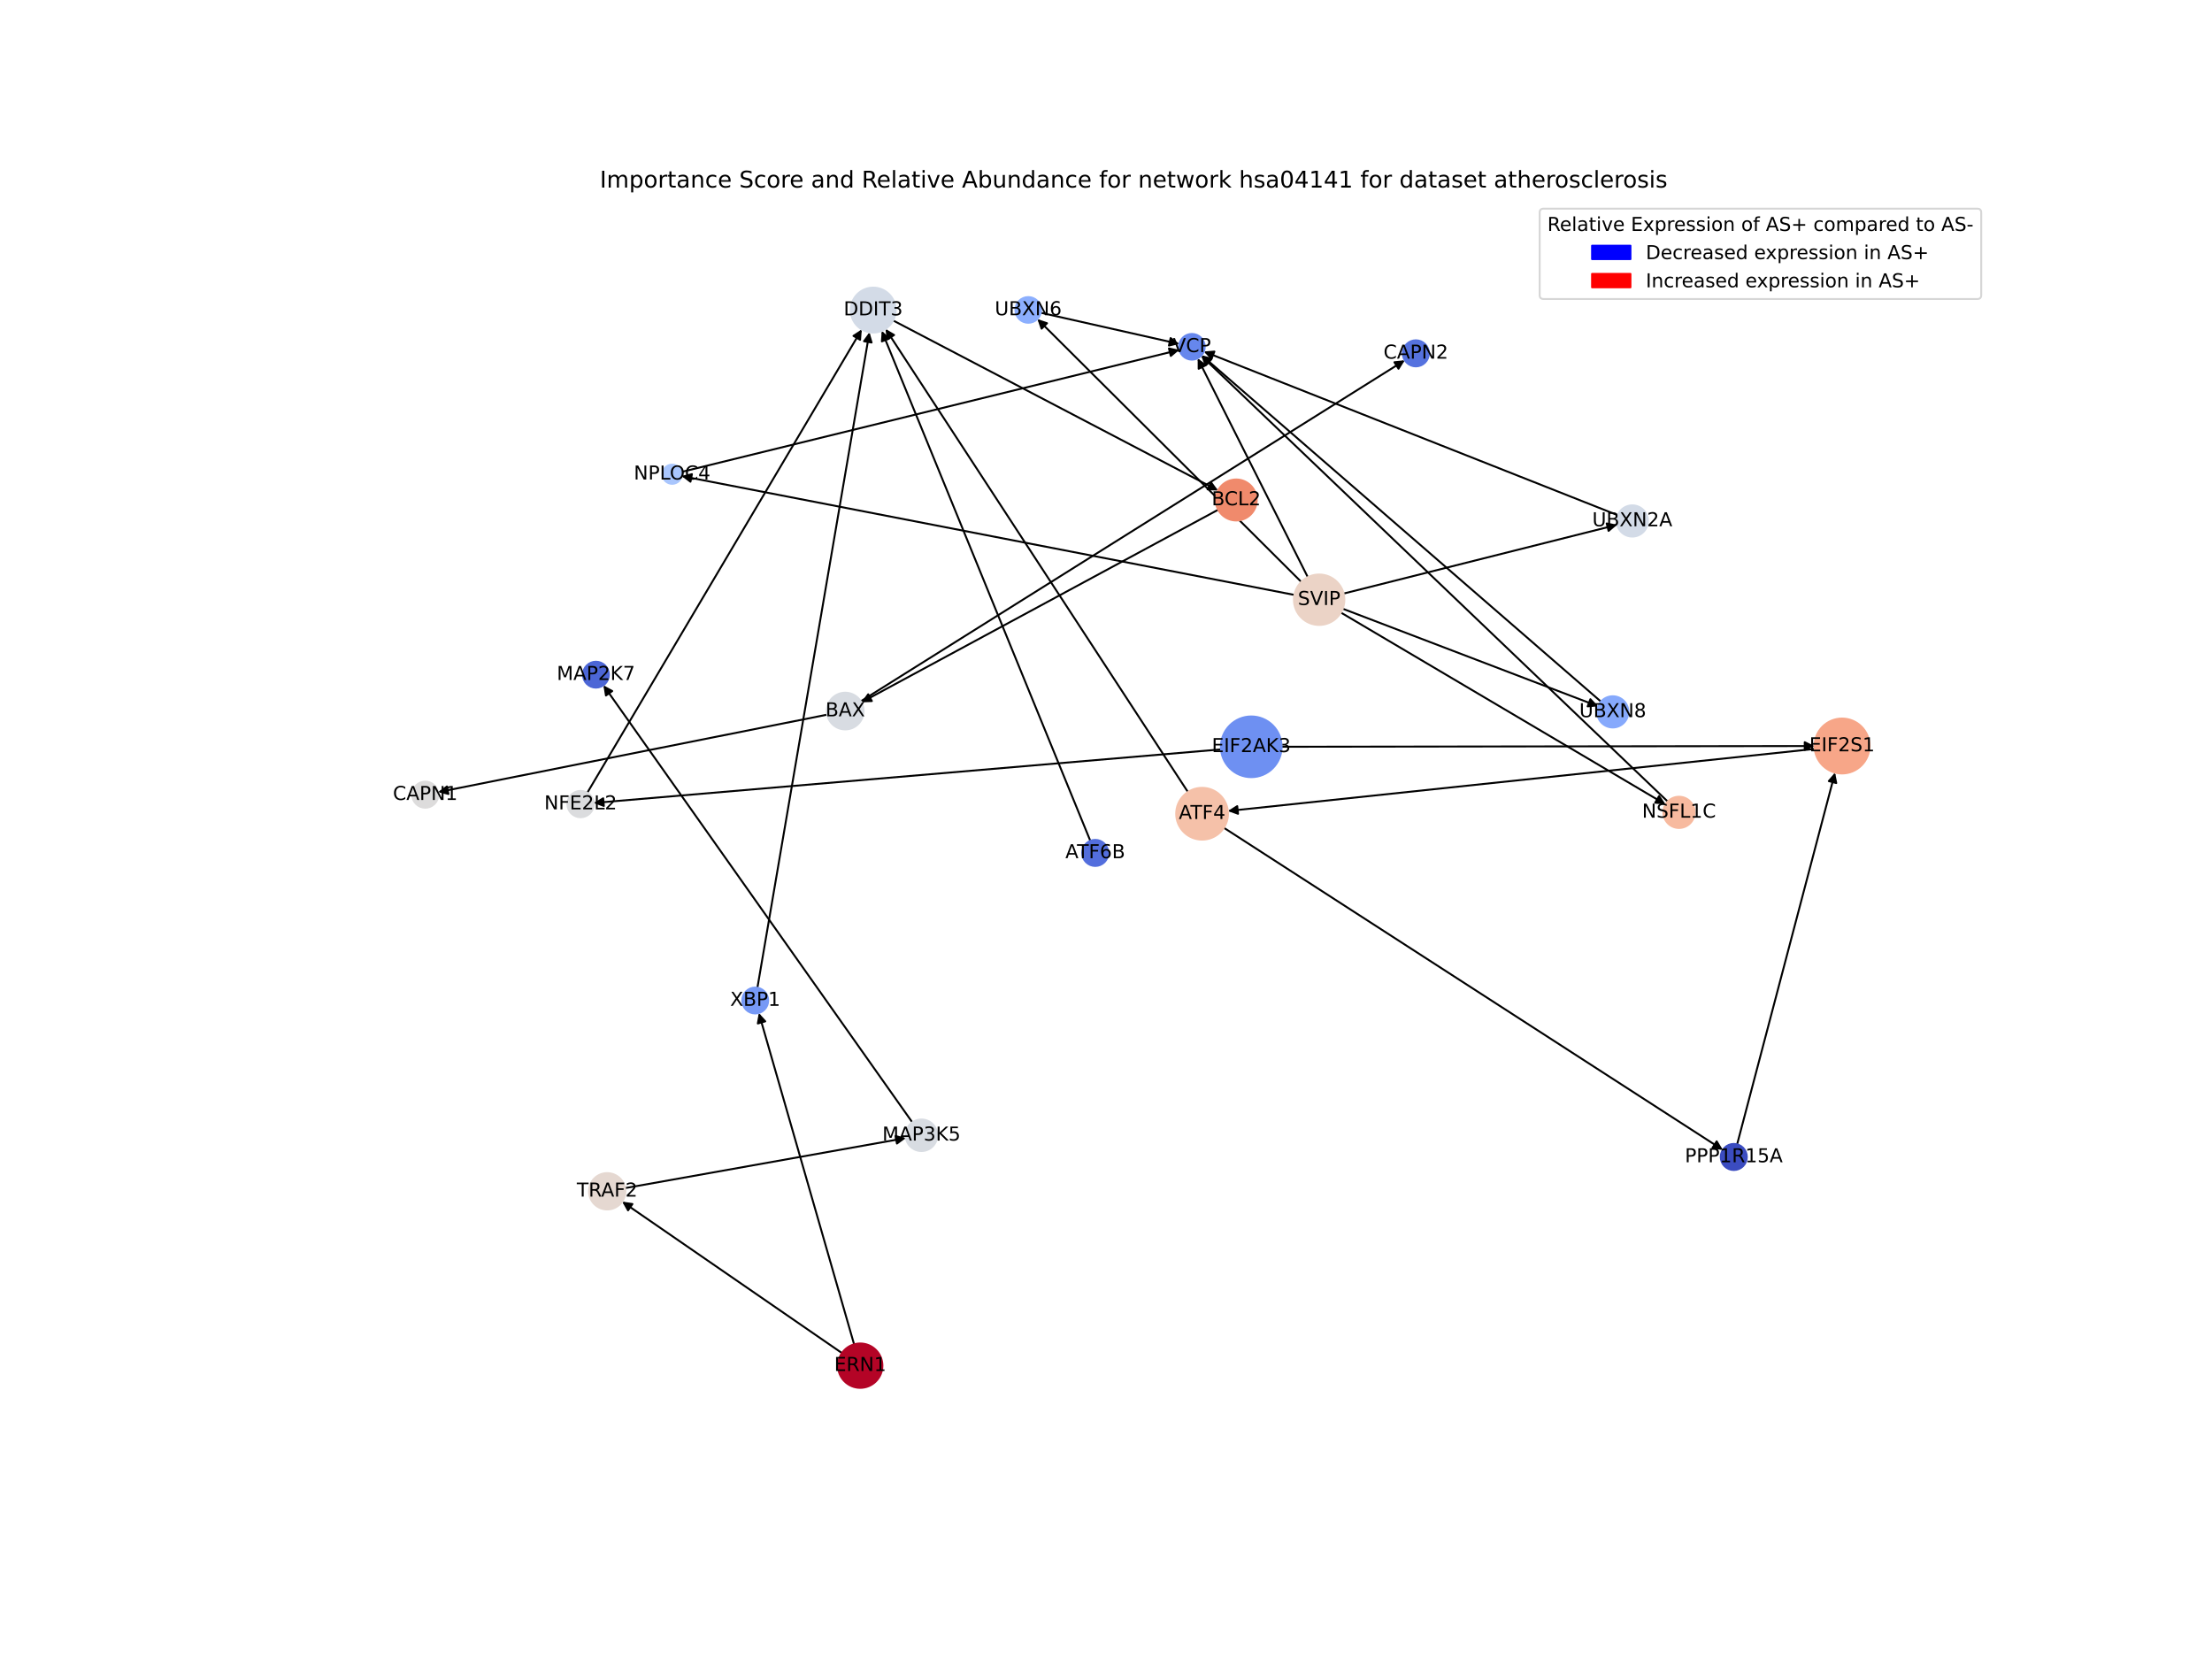 <?xml version="1.0" encoding="utf-8" standalone="no"?>
<!DOCTYPE svg PUBLIC "-//W3C//DTD SVG 1.1//EN"
  "http://www.w3.org/Graphics/SVG/1.1/DTD/svg11.dtd">
<!-- Created with matplotlib (https://matplotlib.org/) -->
<svg height="864pt" version="1.1" viewBox="0 0 1152 864" width="1152pt" xmlns="http://www.w3.org/2000/svg" xmlns:xlink="http://www.w3.org/1999/xlink">
 <defs>
  <style type="text/css">*{stroke-linecap:butt;stroke-linejoin:round;}</style>
 </defs>
 <g id="figure_1">
  <g id="patch_1">
   <path d="M 0 864 
L 1152 864 
L 1152 0 
L 0 0 
z
" style="fill:#ffffff;"/>
  </g>
  <g id="axes_1">
   <g id="patch_2">
    <path clip-path="url(#p0883cba61e)" d="M 618.668 412.488 
Q 539.918 291.882 461.779 172.211 
" style="fill:none;stroke:#000000;stroke-linecap:round;"/>
    <path clip-path="url(#p0883cba61e)" d="M 462.291 176.654 
L 461.779 172.211 
L 465.641 174.467 
L 462.291 176.654 
z
" style="stroke:#000000;stroke-linecap:round;"/>
   </g>
   <g id="patch_3">
    <path clip-path="url(#p0883cba61e)" d="M 637.381 431.104 
Q 767.315 514.981 896.311 598.253 
" style="fill:none;stroke:#000000;stroke-linecap:round;"/>
    <path clip-path="url(#p0883cba61e)" d="M 894.035 594.403 
L 896.311 598.253 
L 891.865 597.763 
L 894.035 594.403 
z
" style="stroke:#000000;stroke-linecap:round;"/>
   </g>
   <g id="patch_4">
    <path clip-path="url(#p0883cba61e)" d="M 465.138 166.904 
Q 549.746 211.17 633.364 254.917 
" style="fill:none;stroke:#000000;stroke-linecap:round;"/>
    <path clip-path="url(#p0883cba61e)" d="M 630.747 251.29 
L 633.364 254.917 
L 628.893 254.835 
L 630.747 251.29 
z
" style="stroke:#000000;stroke-linecap:round;"/>
   </g>
   <g id="patch_5">
    <path clip-path="url(#p0883cba61e)" d="M 325.537 618.76 
Q 398.668 605.723 470.698 592.882 
" style="fill:none;stroke:#000000;stroke-linecap:round;"/>
    <path clip-path="url(#p0883cba61e)" d="M 466.41 591.615 
L 470.698 592.882 
L 467.112 595.553 
L 466.41 591.615 
z
" style="stroke:#000000;stroke-linecap:round;"/>
   </g>
   <g id="patch_6">
    <path clip-path="url(#p0883cba61e)" d="M 475.145 584.535 
Q 394.7 470.706 314.899 357.79 
" style="fill:none;stroke:#000000;stroke-linecap:round;"/>
    <path clip-path="url(#p0883cba61e)" d="M 315.574 362.211 
L 314.899 357.79 
L 318.841 359.902 
L 315.574 362.211 
z
" style="stroke:#000000;stroke-linecap:round;"/>
   </g>
   <g id="patch_7">
    <path clip-path="url(#p0883cba61e)" d="M 945.099 390.021 
Q 792.284 406.194 640.58 422.249 
" style="fill:none;stroke:#000000;stroke-linecap:round;"/>
    <path clip-path="url(#p0883cba61e)" d="M 644.768 423.817 
L 640.58 422.249 
L 644.347 419.839 
L 644.768 423.817 
z
" style="stroke:#000000;stroke-linecap:round;"/>
   </g>
   <g id="patch_8">
    <path clip-path="url(#p0883cba61e)" d="M 904.691 595.971 
Q 930.186 499.161 955.397 403.433 
" style="fill:none;stroke:#000000;stroke-linecap:round;"/>
    <path clip-path="url(#p0883cba61e)" d="M 952.444 406.792 
L 955.397 403.433 
L 956.312 407.81 
L 952.444 406.792 
z
" style="stroke:#000000;stroke-linecap:round;"/>
   </g>
   <g id="patch_9">
    <path clip-path="url(#p0883cba61e)" d="M 354.897 245.789 
Q 484.565 213.996 613.148 182.469 
" style="fill:none;stroke:#000000;stroke-linecap:round;"/>
    <path clip-path="url(#p0883cba61e)" d="M 608.787 181.479 
L 613.148 182.469 
L 609.74 185.364 
L 608.787 181.479 
z
" style="stroke:#000000;stroke-linecap:round;"/>
   </g>
   <g id="patch_10">
    <path clip-path="url(#p0883cba61e)" d="M 438.48 704.67 
Q 381.247 665.231 324.934 626.426 
" style="fill:none;stroke:#000000;stroke-linecap:round;"/>
    <path clip-path="url(#p0883cba61e)" d="M 327.093 630.343 
L 324.934 626.426 
L 329.362 627.049 
L 327.093 630.343 
z
" style="stroke:#000000;stroke-linecap:round;"/>
   </g>
   <g id="patch_11">
    <path clip-path="url(#p0883cba61e)" d="M 444.805 700.119 
Q 419.996 613.837 395.496 528.63 
" style="fill:none;stroke:#000000;stroke-linecap:round;"/>
    <path clip-path="url(#p0883cba61e)" d="M 394.679 533.027 
L 395.496 528.63 
L 398.523 531.922 
L 394.679 533.027 
z
" style="stroke:#000000;stroke-linecap:round;"/>
   </g>
   <g id="patch_12">
    <path clip-path="url(#p0883cba61e)" d="M 667.463 388.91 
Q 806.24 388.722 943.899 388.536 
" style="fill:none;stroke:#000000;stroke-linecap:round;"/>
    <path clip-path="url(#p0883cba61e)" d="M 939.896 386.541 
L 943.899 388.536 
L 939.901 390.541 
L 939.896 386.541 
z
" style="stroke:#000000;stroke-linecap:round;"/>
   </g>
   <g id="patch_13">
    <path clip-path="url(#p0883cba61e)" d="M 635.905 390.277 
Q 472.556 404.227 310.321 418.082 
" style="fill:none;stroke:#000000;stroke-linecap:round;"/>
    <path clip-path="url(#p0883cba61e)" d="M 314.477 419.734 
L 310.321 418.082 
L 314.137 415.749 
L 314.477 419.734 
z
" style="stroke:#000000;stroke-linecap:round;"/>
   </g>
   <g id="patch_14">
    <path clip-path="url(#p0883cba61e)" d="M 394.458 514.414 
Q 423.631 343.711 452.615 174.111 
" style="fill:none;stroke:#000000;stroke-linecap:round;"/>
    <path clip-path="url(#p0883cba61e)" d="M 449.97 177.717 
L 452.615 174.111 
L 453.912 178.391 
L 449.97 177.717 
z
" style="stroke:#000000;stroke-linecap:round;"/>
   </g>
   <g id="patch_15">
    <path clip-path="url(#p0883cba61e)" d="M 681.102 300.596 
Q 652.423 243.592 624.247 187.587 
" style="fill:none;stroke:#000000;stroke-linecap:round;"/>
    <path clip-path="url(#p0883cba61e)" d="M 624.258 192.059 
L 624.247 187.587 
L 627.832 190.261 
L 624.258 192.059 
z
" style="stroke:#000000;stroke-linecap:round;"/>
   </g>
   <g id="patch_16">
    <path clip-path="url(#p0883cba61e)" d="M 674.113 309.83 
Q 514.532 278.88 356.049 248.144 
" style="fill:none;stroke:#000000;stroke-linecap:round;"/>
    <path clip-path="url(#p0883cba61e)" d="M 359.595 250.869 
L 356.049 248.144 
L 360.356 246.942 
L 359.595 250.869 
z
" style="stroke:#000000;stroke-linecap:round;"/>
   </g>
   <g id="patch_17">
    <path clip-path="url(#p0883cba61e)" d="M 699.744 309.127 
Q 770.977 291.214 841.125 273.573 
" style="fill:none;stroke:#000000;stroke-linecap:round;"/>
    <path clip-path="url(#p0883cba61e)" d="M 836.758 272.609 
L 841.125 273.573 
L 837.734 276.489 
L 836.758 272.609 
z
" style="stroke:#000000;stroke-linecap:round;"/>
   </g>
   <g id="patch_18">
    <path clip-path="url(#p0883cba61e)" d="M 677.701 303.061 
Q 608.977 234.6 541.044 166.927 
" style="fill:none;stroke:#000000;stroke-linecap:round;"/>
    <path clip-path="url(#p0883cba61e)" d="M 542.467 171.167 
L 541.044 166.927 
L 545.29 168.333 
L 542.467 171.167 
z
" style="stroke:#000000;stroke-linecap:round;"/>
   </g>
   <g id="patch_19">
    <path clip-path="url(#p0883cba61e)" d="M 699.274 317.016 
Q 765.801 342.426 831.284 367.438 
" style="fill:none;stroke:#000000;stroke-linecap:round;"/>
    <path clip-path="url(#p0883cba61e)" d="M 828.261 364.142 
L 831.284 367.438 
L 826.833 367.879 
L 828.261 364.142 
z
" style="stroke:#000000;stroke-linecap:round;"/>
   </g>
   <g id="patch_20">
    <path clip-path="url(#p0883cba61e)" d="M 698.316 319.013 
Q 782.869 368.972 866.46 418.363 
" style="fill:none;stroke:#000000;stroke-linecap:round;"/>
    <path clip-path="url(#p0883cba61e)" d="M 864.034 414.606 
L 866.46 418.363 
L 861.999 418.05 
L 864.034 414.606 
z
" style="stroke:#000000;stroke-linecap:round;"/>
   </g>
   <g id="patch_21">
    <path clip-path="url(#p0883cba61e)" d="M 305.87 412.853 
Q 377.342 292.197 448.244 172.504 
" style="fill:none;stroke:#000000;stroke-linecap:round;"/>
    <path clip-path="url(#p0883cba61e)" d="M 444.484 174.926 
L 448.244 172.504 
L 447.926 176.965 
L 444.484 174.926 
z
" style="stroke:#000000;stroke-linecap:round;"/>
   </g>
   <g id="patch_22">
    <path clip-path="url(#p0883cba61e)" d="M 634.419 265.46 
Q 541.511 315.616 449.586 365.241 
" style="fill:none;stroke:#000000;stroke-linecap:round;"/>
    <path clip-path="url(#p0883cba61e)" d="M 454.056 365.101 
L 449.586 365.241 
L 452.156 361.581 
L 454.056 365.101 
z
" style="stroke:#000000;stroke-linecap:round;"/>
   </g>
   <g id="patch_23">
    <path clip-path="url(#p0883cba61e)" d="M 430.807 372.182 
Q 329.474 392.36 229.237 412.319 
" style="fill:none;stroke:#000000;stroke-linecap:round;"/>
    <path clip-path="url(#p0883cba61e)" d="M 233.551 413.5 
L 229.237 412.319 
L 232.77 409.577 
L 233.551 413.5 
z
" style="stroke:#000000;stroke-linecap:round;"/>
   </g>
   <g id="patch_24">
    <path clip-path="url(#p0883cba61e)" d="M 448.294 365.233 
Q 589.953 276.43 730.665 188.22 
" style="fill:none;stroke:#000000;stroke-linecap:round;"/>
    <path clip-path="url(#p0883cba61e)" d="M 726.214 188.65 
L 730.665 188.22 
L 728.338 192.039 
L 726.214 188.65 
z
" style="stroke:#000000;stroke-linecap:round;"/>
   </g>
   <g id="patch_25">
    <path clip-path="url(#p0883cba61e)" d="M 567.836 437.91 
Q 513.519 305.11 459.625 173.344 
" style="fill:none;stroke:#000000;stroke-linecap:round;"/>
    <path clip-path="url(#p0883cba61e)" d="M 459.288 177.803 
L 459.625 173.344 
L 462.99 176.289 
L 459.288 177.803 
z
" style="stroke:#000000;stroke-linecap:round;"/>
   </g>
   <g id="patch_26">
    <path clip-path="url(#p0883cba61e)" d="M 842.534 268.326 
Q 734.747 225.698 628 183.481 
" style="fill:none;stroke:#000000;stroke-linecap:round;"/>
    <path clip-path="url(#p0883cba61e)" d="M 630.984 186.812 
L 628 183.481 
L 632.455 183.092 
L 630.984 186.812 
z
" style="stroke:#000000;stroke-linecap:round;"/>
   </g>
   <g id="patch_27">
    <path clip-path="url(#p0883cba61e)" d="M 542.038 162.882 
Q 578.123 171.01 613.118 178.892 
" style="fill:none;stroke:#000000;stroke-linecap:round;"/>
    <path clip-path="url(#p0883cba61e)" d="M 609.655 176.062 
L 613.118 178.892 
L 608.776 179.964 
L 609.655 176.062 
z
" style="stroke:#000000;stroke-linecap:round;"/>
   </g>
   <g id="patch_28">
    <path clip-path="url(#p0883cba61e)" d="M 833.777 365.407 
Q 729.784 275.2 626.636 185.726 
" style="fill:none;stroke:#000000;stroke-linecap:round;"/>
    <path clip-path="url(#p0883cba61e)" d="M 628.347 189.858 
L 626.636 185.726 
L 630.968 186.836 
L 628.347 189.858 
z
" style="stroke:#000000;stroke-linecap:round;"/>
   </g>
   <g id="patch_29">
    <path clip-path="url(#p0883cba61e)" d="M 868.545 417.45 
Q 747.062 301.343 626.387 186.008 
" style="fill:none;stroke:#000000;stroke-linecap:round;"/>
    <path clip-path="url(#p0883cba61e)" d="M 627.896 190.218 
L 626.387 186.008 
L 630.66 187.326 
L 627.896 190.218 
z
" style="stroke:#000000;stroke-linecap:round;"/>
   </g>
   <g id="PathCollection_1">
    <path clip-path="url(#p0883cba61e)" d="M 626.046 437.28 
C 629.625 437.28 633.057 435.858 635.587 433.328 
C 638.117 430.798 639.539 427.366 639.539 423.787 
C 639.539 420.209 638.117 416.776 635.587 414.246 
C 633.057 411.716 629.625 410.294 626.046 410.294 
C 622.468 410.294 619.035 411.716 616.505 414.246 
C 613.975 416.776 612.553 420.209 612.553 423.787 
C 612.553 427.366 613.975 430.798 616.505 433.328 
C 619.035 435.858 622.468 437.28 626.046 437.28 
z
" style="fill:#f5c1a9;stroke:#f5c1a9;"/>
    <path clip-path="url(#p0883cba61e)" d="M 454.773 173.176 
C 457.875 173.176 460.85 171.944 463.043 169.751 
C 465.236 167.558 466.468 164.583 466.468 161.481 
C 466.468 158.38 465.236 155.405 463.043 153.212 
C 460.85 151.019 457.875 149.786 454.773 149.786 
C 451.672 149.786 448.697 151.019 446.504 153.212 
C 444.31 155.405 443.078 158.38 443.078 161.481 
C 443.078 164.583 444.31 167.558 446.504 169.751 
C 448.697 171.944 451.672 173.176 454.773 173.176 
z
" style="fill:#d3dbe7;stroke:#d3dbe7;"/>
    <path clip-path="url(#p0883cba61e)" d="M 316.219 629.885 
C 318.729 629.885 321.136 628.888 322.911 627.113 
C 324.686 625.338 325.683 622.931 325.683 620.421 
C 325.683 617.911 324.686 615.503 322.911 613.728 
C 321.136 611.954 318.729 610.956 316.219 610.956 
C 313.709 610.956 311.301 611.954 309.527 613.728 
C 307.752 615.503 306.755 617.911 306.755 620.421 
C 306.755 622.931 307.752 625.338 309.527 627.113 
C 311.301 628.888 313.709 629.885 316.219 629.885 
z
" style="fill:#e5d8d1;stroke:#e5d8d1;"/>
    <path clip-path="url(#p0883cba61e)" d="M 479.887 599.464 
C 482.067 599.464 484.158 598.598 485.699 597.057 
C 487.24 595.515 488.107 593.424 488.107 591.244 
C 488.107 589.064 487.24 586.974 485.699 585.432 
C 484.158 583.891 482.067 583.025 479.887 583.025 
C 477.707 583.025 475.616 583.891 474.075 585.432 
C 472.533 586.974 471.667 589.064 471.667 591.244 
C 471.667 593.424 472.533 595.515 474.075 597.057 
C 475.616 598.598 477.707 599.464 479.887 599.464 
z
" style="fill:#d8dce2;stroke:#d8dce2;"/>
    <path clip-path="url(#p0883cba61e)" d="M 310.359 358.115 
C 312.149 358.115 313.866 357.404 315.132 356.138 
C 316.397 354.872 317.108 353.155 317.108 351.366 
C 317.108 349.576 316.397 347.859 315.132 346.593 
C 313.866 345.327 312.149 344.616 310.359 344.616 
C 308.569 344.616 306.852 345.327 305.587 346.593 
C 304.321 347.859 303.61 349.576 303.61 351.366 
C 303.61 353.155 304.321 354.872 305.587 356.138 
C 306.852 357.404 308.569 358.115 310.359 358.115 
z
" style="fill:#4c66d6;stroke:#4c66d6;"/>
    <path clip-path="url(#p0883cba61e)" d="M 959.326 402.823 
C 963.12 402.823 966.76 401.315 969.443 398.632 
C 972.126 395.949 973.633 392.31 973.633 388.515 
C 973.633 384.721 972.126 381.081 969.443 378.398 
C 966.76 375.715 963.12 374.208 959.326 374.208 
C 955.531 374.208 951.892 375.715 949.209 378.398 
C 946.526 381.081 945.018 384.721 945.018 388.515 
C 945.018 392.31 946.526 395.949 949.209 398.632 
C 951.892 401.315 955.531 402.823 959.326 402.823 
z
" style="fill:#f7a688;stroke:#f7a688;"/>
    <path clip-path="url(#p0883cba61e)" d="M 902.96 609.341 
C 904.762 609.341 906.491 608.625 907.766 607.351 
C 909.04 606.076 909.756 604.347 909.756 602.545 
C 909.756 600.742 909.04 599.014 907.766 597.739 
C 906.491 596.465 904.762 595.748 902.96 595.748 
C 901.157 595.748 899.429 596.465 898.154 597.739 
C 896.88 599.014 896.163 600.742 896.163 602.545 
C 896.163 604.347 896.88 606.076 898.154 607.351 
C 899.429 608.625 901.157 609.341 902.96 609.341 
z
" style="fill:#3b4cc0;stroke:#3b4cc0;"/>
    <path clip-path="url(#p0883cba61e)" d="M 620.736 187.304 
C 622.512 187.304 624.215 186.598 625.471 185.343 
C 626.726 184.087 627.432 182.384 627.432 180.608 
C 627.432 178.833 626.726 177.13 625.471 175.874 
C 624.215 174.618 622.512 173.913 620.736 173.913 
C 618.961 173.913 617.258 174.618 616.002 175.874 
C 614.747 177.13 614.041 178.833 614.041 180.608 
C 614.041 182.384 614.747 184.087 616.002 185.343 
C 617.258 186.598 618.961 187.304 620.736 187.304 
z
" style="fill:#6687ed;stroke:#6687ed;"/>
    <path clip-path="url(#p0883cba61e)" d="M 350.043 251.979 
C 351.369 251.979 352.641 251.452 353.579 250.515 
C 354.517 249.577 355.043 248.305 355.043 246.979 
C 355.043 245.653 354.517 244.381 353.579 243.444 
C 352.641 242.506 351.369 241.979 350.043 241.979 
C 348.717 241.979 347.446 242.506 346.508 243.444 
C 345.57 244.381 345.043 245.653 345.043 246.979 
C 345.043 248.305 345.57 249.577 346.508 250.515 
C 347.446 251.452 348.717 251.979 350.043 251.979 
z
" style="fill:#a9c6fd;stroke:#a9c6fd;"/>
    <path clip-path="url(#p0883cba61e)" d="M 447.999 722.787 
C 451.064 722.787 454.005 721.569 456.172 719.402 
C 458.339 717.234 459.557 714.294 459.557 711.229 
C 459.557 708.164 458.339 705.224 456.172 703.056 
C 454.005 700.889 451.064 699.671 447.999 699.671 
C 444.934 699.671 441.994 700.889 439.826 703.056 
C 437.659 705.224 436.441 708.164 436.441 711.229 
C 436.441 714.294 437.659 717.234 439.826 719.402 
C 441.994 721.569 444.934 722.787 447.999 722.787 
z
" style="fill:#b40426;stroke:#b40426;"/>
    <path clip-path="url(#p0883cba61e)" d="M 651.656 404.743 
C 655.85 404.743 659.872 403.077 662.837 400.112 
C 665.802 397.147 667.468 393.125 667.468 388.931 
C 667.468 384.738 665.802 380.716 662.837 377.751 
C 659.872 374.786 655.85 373.12 651.656 373.12 
C 647.463 373.12 643.441 374.786 640.476 377.751 
C 637.511 380.716 635.845 384.738 635.845 388.931 
C 635.845 393.125 637.511 397.147 640.476 400.112 
C 643.441 403.077 647.463 404.743 651.656 404.743 
z
" style="fill:#6e90f2;stroke:#6e90f2;"/>
    <path clip-path="url(#p0883cba61e)" d="M 393.321 527.816 
C 395.111 527.816 396.828 527.105 398.094 525.839 
C 399.359 524.574 400.07 522.857 400.07 521.067 
C 400.07 519.277 399.359 517.56 398.094 516.294 
C 396.828 515.029 395.111 514.317 393.321 514.317 
C 391.531 514.317 389.814 515.029 388.549 516.294 
C 387.283 517.56 386.572 519.277 386.572 521.067 
C 386.572 522.857 387.283 524.574 388.549 525.839 
C 389.814 527.105 391.531 527.816 393.321 527.816 
z
" style="fill:#7699f6;stroke:#7699f6;"/>
    <path clip-path="url(#p0883cba61e)" d="M 687.005 325.465 
C 690.489 325.465 693.83 324.081 696.293 321.618 
C 698.756 319.154 700.14 315.813 700.14 312.33 
C 700.14 308.847 698.756 305.506 696.293 303.043 
C 693.83 300.58 690.489 299.196 687.005 299.196 
C 683.522 299.196 680.181 300.58 677.718 303.043 
C 675.255 305.506 673.871 308.847 673.871 312.33 
C 673.871 315.813 675.255 319.154 677.718 321.618 
C 680.181 324.081 683.522 325.465 687.005 325.465 
z
" style="fill:#ebd3c6;stroke:#ebd3c6;"/>
    <path clip-path="url(#p0883cba61e)" d="M 302.37 425.624 
C 304.19 425.624 305.936 424.901 307.223 423.614 
C 308.51 422.327 309.233 420.581 309.233 418.761 
C 309.233 416.941 308.51 415.195 307.223 413.908 
C 305.936 412.621 304.19 411.898 302.37 411.898 
C 300.55 411.898 298.804 412.621 297.517 413.908 
C 296.23 415.195 295.507 416.941 295.507 418.761 
C 295.507 420.581 296.23 422.327 297.517 423.614 
C 298.804 424.901 300.55 425.624 302.37 425.624 
z
" style="fill:#dbdcde;stroke:#dbdcde;"/>
    <path clip-path="url(#p0883cba61e)" d="M 643.819 271.069 
C 646.652 271.069 649.369 269.944 651.373 267.94 
C 653.376 265.937 654.502 263.219 654.502 260.386 
C 654.502 257.553 653.376 254.836 651.373 252.832 
C 649.369 250.829 646.652 249.703 643.819 249.703 
C 640.985 249.703 638.268 250.829 636.265 252.832 
C 634.261 254.836 633.136 257.553 633.136 260.386 
C 633.136 263.219 634.261 265.937 636.265 267.94 
C 638.268 269.944 640.985 271.069 643.819 271.069 
z
" style="fill:#f08a6c;stroke:#f08a6c;"/>
    <path clip-path="url(#p0883cba61e)" d="M 221.474 420.661 
C 223.277 420.661 225.006 419.945 226.28 418.671 
C 227.555 417.396 228.271 415.667 228.271 413.865 
C 228.271 412.063 227.555 410.334 226.28 409.059 
C 225.006 407.785 223.277 407.069 221.474 407.069 
C 219.672 407.069 217.943 407.785 216.669 409.059 
C 215.394 410.334 214.678 412.063 214.678 413.865 
C 214.678 415.667 215.394 417.396 216.669 418.671 
C 217.943 419.945 219.672 420.661 221.474 420.661 
z
" style="fill:#dddcdc;stroke:#dddcdc;"/>
    <path clip-path="url(#p0883cba61e)" d="M 737.371 190.813 
C 739.173 190.813 740.902 190.096 742.177 188.822 
C 743.451 187.548 744.167 185.819 744.167 184.016 
C 744.167 182.214 743.451 180.485 742.177 179.211 
C 740.902 177.936 739.173 177.22 737.371 177.22 
C 735.569 177.22 733.84 177.936 732.565 179.211 
C 731.291 180.485 730.575 182.214 730.575 184.016 
C 730.575 185.819 731.291 187.548 732.565 188.822 
C 733.84 190.096 735.569 190.813 737.371 190.813 
z
" style="fill:#5572df;stroke:#5572df;"/>
    <path clip-path="url(#p0883cba61e)" d="M 440.188 379.879 
C 442.725 379.879 445.158 378.871 446.951 377.078 
C 448.745 375.284 449.753 372.851 449.753 370.314 
C 449.753 367.778 448.745 365.345 446.951 363.551 
C 445.158 361.758 442.725 360.75 440.188 360.75 
C 437.651 360.75 435.218 361.758 433.425 363.551 
C 431.631 365.345 430.623 367.778 430.623 370.314 
C 430.623 372.851 431.631 375.284 433.425 377.078 
C 435.218 378.871 437.651 379.879 440.188 379.879 
z
" style="fill:#d8dce2;stroke:#d8dce2;"/>
    <path clip-path="url(#p0883cba61e)" d="M 570.407 450.985 
C 572.208 450.985 573.935 450.27 575.208 448.997 
C 576.481 447.723 577.197 445.996 577.197 444.196 
C 577.197 442.395 576.481 440.668 575.208 439.395 
C 573.935 438.121 572.208 437.406 570.407 437.406 
C 568.606 437.406 566.879 438.121 565.606 439.395 
C 564.333 440.668 563.617 442.395 563.617 444.196 
C 563.617 445.996 564.333 447.723 565.606 448.997 
C 566.879 450.27 568.606 450.985 570.407 450.985 
z
" style="fill:#536edd;stroke:#536edd;"/>
    <path clip-path="url(#p0883cba61e)" d="M 850.097 279.448 
C 852.253 279.448 854.322 278.591 855.846 277.067 
C 857.371 275.542 858.228 273.474 858.228 271.317 
C 858.228 269.161 857.371 267.093 855.846 265.568 
C 854.322 264.043 852.253 263.187 850.097 263.187 
C 847.941 263.187 845.873 264.043 844.348 265.568 
C 842.823 267.093 841.966 269.161 841.966 271.317 
C 841.966 273.474 842.823 275.542 844.348 277.067 
C 845.873 278.591 847.941 279.448 850.097 279.448 
z
" style="fill:#d3dbe7;stroke:#d3dbe7;"/>
    <path clip-path="url(#p0883cba61e)" d="M 535.507 168.106 
C 537.283 168.106 538.986 167.401 540.241 166.145 
C 541.497 164.89 542.202 163.187 542.202 161.411 
C 542.202 159.635 541.497 157.932 540.241 156.677 
C 538.986 155.421 537.283 154.716 535.507 154.716 
C 533.732 154.716 532.028 155.421 530.773 156.677 
C 529.517 157.932 528.812 159.635 528.812 161.411 
C 528.812 163.187 529.517 164.89 530.773 166.145 
C 532.028 167.401 533.732 168.106 535.507 168.106 
z
" style="fill:#8caffe;stroke:#8caffe;"/>
    <path clip-path="url(#p0883cba61e)" d="M 839.921 378.867 
C 842.077 378.867 844.146 378.011 845.67 376.486 
C 847.195 374.961 848.052 372.893 848.052 370.737 
C 848.052 368.58 847.195 366.512 845.67 364.988 
C 844.146 363.463 842.077 362.606 839.921 362.606 
C 837.765 362.606 835.697 363.463 834.172 364.988 
C 832.647 366.512 831.79 368.58 831.79 370.737 
C 831.79 372.893 832.647 374.961 834.172 376.486 
C 835.697 378.011 837.765 378.867 839.921 378.867 
z
" style="fill:#86a9fc;stroke:#86a9fc;"/>
    <path clip-path="url(#p0883cba61e)" d="M 874.423 431.198 
C 876.579 431.198 878.647 430.342 880.172 428.817 
C 881.697 427.292 882.554 425.224 882.554 423.068 
C 882.554 420.911 881.697 418.843 880.172 417.318 
C 878.647 415.794 876.579 414.937 874.423 414.937 
C 872.267 414.937 870.198 415.794 868.674 417.318 
C 867.149 418.843 866.292 420.911 866.292 423.068 
C 866.292 425.224 867.149 427.292 868.674 428.817 
C 870.198 430.342 872.267 431.198 874.423 431.198 
z
" style="fill:#f7ba9f;stroke:#f7ba9f;"/>
   </g>
   <g id="text_1">
    <g clip-path="url(#p0883cba61e)">
     <!-- ATF4 -->
     <g transform="translate(613.902 426.546)scale(0.1 -0.1)">
      <defs>
       <path d="M 34.188 63.188 
L 20.797 26.906 
L 47.609 26.906 
z
M 28.609 72.906 
L 39.797 72.906 
L 67.578 0 
L 57.328 0 
L 50.688 18.703 
L 17.828 18.703 
L 11.188 0 
L 0.781 0 
z
" id="DejaVuSans-65"/>
       <path d="M -0.297 72.906 
L 61.375 72.906 
L 61.375 64.594 
L 35.5 64.594 
L 35.5 0 
L 25.594 0 
L 25.594 64.594 
L -0.297 64.594 
z
" id="DejaVuSans-84"/>
       <path d="M 9.812 72.906 
L 51.703 72.906 
L 51.703 64.594 
L 19.672 64.594 
L 19.672 43.109 
L 48.578 43.109 
L 48.578 34.812 
L 19.672 34.812 
L 19.672 0 
L 9.812 0 
z
" id="DejaVuSans-70"/>
       <path d="M 37.797 64.312 
L 12.891 25.391 
L 37.797 25.391 
z
M 35.203 72.906 
L 47.609 72.906 
L 47.609 25.391 
L 58.016 25.391 
L 58.016 17.188 
L 47.609 17.188 
L 47.609 0 
L 37.797 0 
L 37.797 17.188 
L 4.891 17.188 
L 4.891 26.703 
z
" id="DejaVuSans-52"/>
      </defs>
      <use xlink:href="#DejaVuSans-65"/>
      <use x="60.658" xlink:href="#DejaVuSans-84"/>
      <use x="121.742" xlink:href="#DejaVuSans-70"/>
      <use x="179.262" xlink:href="#DejaVuSans-52"/>
     </g>
    </g>
   </g>
   <g id="text_2">
    <g clip-path="url(#p0883cba61e)">
     <!-- DDIT3 -->
     <g transform="translate(439.363 164.241)scale(0.1 -0.1)">
      <defs>
       <path d="M 19.672 64.797 
L 19.672 8.109 
L 31.594 8.109 
Q 46.688 8.109 53.688 14.938 
Q 60.688 21.781 60.688 36.531 
Q 60.688 51.172 53.688 57.984 
Q 46.688 64.797 31.594 64.797 
z
M 9.812 72.906 
L 30.078 72.906 
Q 51.266 72.906 61.172 64.094 
Q 71.094 55.281 71.094 36.531 
Q 71.094 17.672 61.125 8.828 
Q 51.172 0 30.078 0 
L 9.812 0 
z
" id="DejaVuSans-68"/>
       <path d="M 9.812 72.906 
L 19.672 72.906 
L 19.672 0 
L 9.812 0 
z
" id="DejaVuSans-73"/>
       <path d="M 40.578 39.312 
Q 47.656 37.797 51.625 33 
Q 55.609 28.219 55.609 21.188 
Q 55.609 10.406 48.188 4.484 
Q 40.766 -1.422 27.094 -1.422 
Q 22.516 -1.422 17.656 -0.516 
Q 12.797 0.391 7.625 2.203 
L 7.625 11.719 
Q 11.719 9.328 16.594 8.109 
Q 21.484 6.891 26.812 6.891 
Q 36.078 6.891 40.938 10.547 
Q 45.797 14.203 45.797 21.188 
Q 45.797 27.641 41.281 31.266 
Q 36.766 34.906 28.719 34.906 
L 20.219 34.906 
L 20.219 43.016 
L 29.109 43.016 
Q 36.375 43.016 40.234 45.922 
Q 44.094 48.828 44.094 54.297 
Q 44.094 59.906 40.109 62.906 
Q 36.141 65.922 28.719 65.922 
Q 24.656 65.922 20.016 65.031 
Q 15.375 64.156 9.812 62.312 
L 9.812 71.094 
Q 15.438 72.656 20.344 73.438 
Q 25.25 74.219 29.594 74.219 
Q 40.828 74.219 47.359 69.109 
Q 53.906 64.016 53.906 55.328 
Q 53.906 49.266 50.438 45.094 
Q 46.969 40.922 40.578 39.312 
z
" id="DejaVuSans-51"/>
      </defs>
      <use xlink:href="#DejaVuSans-68"/>
      <use x="77.002" xlink:href="#DejaVuSans-68"/>
      <use x="154.004" xlink:href="#DejaVuSans-73"/>
      <use x="183.496" xlink:href="#DejaVuSans-84"/>
      <use x="244.58" xlink:href="#DejaVuSans-51"/>
     </g>
    </g>
   </g>
   <g id="text_3">
    <g clip-path="url(#p0883cba61e)">
     <!-- TRAF2 -->
     <g transform="translate(300.413 623.18)scale(0.1 -0.1)">
      <defs>
       <path d="M 44.391 34.188 
Q 47.562 33.109 50.562 29.594 
Q 53.562 26.078 56.594 19.922 
L 66.609 0 
L 56 0 
L 46.688 18.703 
Q 43.062 26.031 39.672 28.422 
Q 36.281 30.812 30.422 30.812 
L 19.672 30.812 
L 19.672 0 
L 9.812 0 
L 9.812 72.906 
L 32.078 72.906 
Q 44.578 72.906 50.734 67.672 
Q 56.891 62.453 56.891 51.906 
Q 56.891 45.016 53.688 40.469 
Q 50.484 35.938 44.391 34.188 
z
M 19.672 64.797 
L 19.672 38.922 
L 32.078 38.922 
Q 39.203 38.922 42.844 42.219 
Q 46.484 45.516 46.484 51.906 
Q 46.484 58.297 42.844 61.547 
Q 39.203 64.797 32.078 64.797 
z
" id="DejaVuSans-82"/>
       <path d="M 19.188 8.297 
L 53.609 8.297 
L 53.609 0 
L 7.328 0 
L 7.328 8.297 
Q 12.938 14.109 22.625 23.891 
Q 32.328 33.688 34.812 36.531 
Q 39.547 41.844 41.422 45.531 
Q 43.312 49.219 43.312 52.781 
Q 43.312 58.594 39.234 62.25 
Q 35.156 65.922 28.609 65.922 
Q 23.969 65.922 18.812 64.312 
Q 13.672 62.703 7.812 59.422 
L 7.812 69.391 
Q 13.766 71.781 18.938 73 
Q 24.125 74.219 28.422 74.219 
Q 39.75 74.219 46.484 68.547 
Q 53.219 62.891 53.219 53.422 
Q 53.219 48.922 51.531 44.891 
Q 49.859 40.875 45.406 35.406 
Q 44.188 33.984 37.641 27.219 
Q 31.109 20.453 19.188 8.297 
z
" id="DejaVuSans-50"/>
      </defs>
      <use xlink:href="#DejaVuSans-84"/>
      <use x="61.084" xlink:href="#DejaVuSans-82"/>
      <use x="126.566" xlink:href="#DejaVuSans-65"/>
      <use x="194.975" xlink:href="#DejaVuSans-70"/>
      <use x="252.494" xlink:href="#DejaVuSans-50"/>
     </g>
    </g>
   </g>
   <g id="text_4">
    <g clip-path="url(#p0883cba61e)">
     <!-- MAP3K5 -->
     <g transform="translate(459.496 594.004)scale(0.1 -0.1)">
      <defs>
       <path d="M 9.812 72.906 
L 24.516 72.906 
L 43.109 23.297 
L 61.812 72.906 
L 76.516 72.906 
L 76.516 0 
L 66.891 0 
L 66.891 64.016 
L 48.094 14.016 
L 38.188 14.016 
L 19.391 64.016 
L 19.391 0 
L 9.812 0 
z
" id="DejaVuSans-77"/>
       <path d="M 19.672 64.797 
L 19.672 37.406 
L 32.078 37.406 
Q 38.969 37.406 42.719 40.969 
Q 46.484 44.531 46.484 51.125 
Q 46.484 57.672 42.719 61.234 
Q 38.969 64.797 32.078 64.797 
z
M 9.812 72.906 
L 32.078 72.906 
Q 44.344 72.906 50.609 67.359 
Q 56.891 61.812 56.891 51.125 
Q 56.891 40.328 50.609 34.812 
Q 44.344 29.297 32.078 29.297 
L 19.672 29.297 
L 19.672 0 
L 9.812 0 
z
" id="DejaVuSans-80"/>
       <path d="M 9.812 72.906 
L 19.672 72.906 
L 19.672 42.094 
L 52.391 72.906 
L 65.094 72.906 
L 28.906 38.922 
L 67.672 0 
L 54.688 0 
L 19.672 35.109 
L 19.672 0 
L 9.812 0 
z
" id="DejaVuSans-75"/>
       <path d="M 10.797 72.906 
L 49.516 72.906 
L 49.516 64.594 
L 19.828 64.594 
L 19.828 46.734 
Q 21.969 47.469 24.109 47.828 
Q 26.266 48.188 28.422 48.188 
Q 40.625 48.188 47.75 41.5 
Q 54.891 34.812 54.891 23.391 
Q 54.891 11.625 47.562 5.094 
Q 40.234 -1.422 26.906 -1.422 
Q 22.312 -1.422 17.547 -0.641 
Q 12.797 0.141 7.719 1.703 
L 7.719 11.625 
Q 12.109 9.234 16.797 8.062 
Q 21.484 6.891 26.703 6.891 
Q 35.156 6.891 40.078 11.328 
Q 45.016 15.766 45.016 23.391 
Q 45.016 31 40.078 35.438 
Q 35.156 39.891 26.703 39.891 
Q 22.75 39.891 18.812 39.016 
Q 14.891 38.141 10.797 36.281 
z
" id="DejaVuSans-53"/>
      </defs>
      <use xlink:href="#DejaVuSans-77"/>
      <use x="86.279" xlink:href="#DejaVuSans-65"/>
      <use x="154.688" xlink:href="#DejaVuSans-80"/>
      <use x="214.99" xlink:href="#DejaVuSans-51"/>
      <use x="278.613" xlink:href="#DejaVuSans-75"/>
      <use x="344.189" xlink:href="#DejaVuSans-53"/>
     </g>
    </g>
   </g>
   <g id="text_5">
    <g clip-path="url(#p0883cba61e)">
     <!-- MAP2K7 -->
     <g transform="translate(289.968 354.125)scale(0.1 -0.1)">
      <defs>
       <path d="M 8.203 72.906 
L 55.078 72.906 
L 55.078 68.703 
L 28.609 0 
L 18.312 0 
L 43.219 64.594 
L 8.203 64.594 
z
" id="DejaVuSans-55"/>
      </defs>
      <use xlink:href="#DejaVuSans-77"/>
      <use x="86.279" xlink:href="#DejaVuSans-65"/>
      <use x="154.688" xlink:href="#DejaVuSans-80"/>
      <use x="214.99" xlink:href="#DejaVuSans-50"/>
      <use x="278.613" xlink:href="#DejaVuSans-75"/>
      <use x="344.189" xlink:href="#DejaVuSans-55"/>
     </g>
    </g>
   </g>
   <g id="text_6">
    <g clip-path="url(#p0883cba61e)">
     <!-- EIF2S1 -->
     <g transform="translate(942.279 391.275)scale(0.1 -0.1)">
      <defs>
       <path d="M 9.812 72.906 
L 55.906 72.906 
L 55.906 64.594 
L 19.672 64.594 
L 19.672 43.016 
L 54.391 43.016 
L 54.391 34.719 
L 19.672 34.719 
L 19.672 8.297 
L 56.781 8.297 
L 56.781 0 
L 9.812 0 
z
" id="DejaVuSans-69"/>
       <path d="M 53.516 70.516 
L 53.516 60.891 
Q 47.906 63.578 42.922 64.891 
Q 37.938 66.219 33.297 66.219 
Q 25.25 66.219 20.875 63.094 
Q 16.5 59.969 16.5 54.203 
Q 16.5 49.359 19.406 46.891 
Q 22.312 44.438 30.422 42.922 
L 36.375 41.703 
Q 47.406 39.594 52.656 34.297 
Q 57.906 29 57.906 20.125 
Q 57.906 9.516 50.797 4.047 
Q 43.703 -1.422 29.984 -1.422 
Q 24.812 -1.422 18.969 -0.25 
Q 13.141 0.922 6.891 3.219 
L 6.891 13.375 
Q 12.891 10.016 18.656 8.297 
Q 24.422 6.594 29.984 6.594 
Q 38.422 6.594 43.016 9.906 
Q 47.609 13.234 47.609 19.391 
Q 47.609 24.75 44.312 27.781 
Q 41.016 30.812 33.5 32.328 
L 27.484 33.5 
Q 16.453 35.688 11.516 40.375 
Q 6.594 45.062 6.594 53.422 
Q 6.594 63.094 13.406 68.656 
Q 20.219 74.219 32.172 74.219 
Q 37.312 74.219 42.625 73.281 
Q 47.953 72.359 53.516 70.516 
z
" id="DejaVuSans-83"/>
       <path d="M 12.406 8.297 
L 28.516 8.297 
L 28.516 63.922 
L 10.984 60.406 
L 10.984 69.391 
L 28.422 72.906 
L 38.281 72.906 
L 38.281 8.297 
L 54.391 8.297 
L 54.391 0 
L 12.406 0 
z
" id="DejaVuSans-49"/>
      </defs>
      <use xlink:href="#DejaVuSans-69"/>
      <use x="63.184" xlink:href="#DejaVuSans-73"/>
      <use x="92.676" xlink:href="#DejaVuSans-70"/>
      <use x="150.195" xlink:href="#DejaVuSans-50"/>
      <use x="213.818" xlink:href="#DejaVuSans-83"/>
      <use x="277.295" xlink:href="#DejaVuSans-49"/>
     </g>
    </g>
   </g>
   <g id="text_7">
    <g clip-path="url(#p0883cba61e)">
     <!-- PPP1R15A -->
     <g transform="translate(877.477 605.304)scale(0.1 -0.1)">
      <use xlink:href="#DejaVuSans-80"/>
      <use x="60.303" xlink:href="#DejaVuSans-80"/>
      <use x="120.605" xlink:href="#DejaVuSans-80"/>
      <use x="180.908" xlink:href="#DejaVuSans-49"/>
      <use x="244.531" xlink:href="#DejaVuSans-82"/>
      <use x="314.014" xlink:href="#DejaVuSans-49"/>
      <use x="377.637" xlink:href="#DejaVuSans-53"/>
      <use x="441.26" xlink:href="#DejaVuSans-65"/>
     </g>
    </g>
   </g>
   <g id="text_8">
    <g clip-path="url(#p0883cba61e)">
     <!-- VCP -->
     <g transform="translate(610.81 183.368)scale(0.1 -0.1)">
      <defs>
       <path d="M 28.609 0 
L 0.781 72.906 
L 11.078 72.906 
L 34.188 11.531 
L 57.328 72.906 
L 67.578 72.906 
L 39.797 0 
z
" id="DejaVuSans-86"/>
       <path d="M 64.406 67.281 
L 64.406 56.891 
Q 59.422 61.531 53.781 63.812 
Q 48.141 66.109 41.797 66.109 
Q 29.297 66.109 22.656 58.469 
Q 16.016 50.828 16.016 36.375 
Q 16.016 21.969 22.656 14.328 
Q 29.297 6.688 41.797 6.688 
Q 48.141 6.688 53.781 8.984 
Q 59.422 11.281 64.406 15.922 
L 64.406 5.609 
Q 59.234 2.094 53.438 0.328 
Q 47.656 -1.422 41.219 -1.422 
Q 24.656 -1.422 15.125 8.703 
Q 5.609 18.844 5.609 36.375 
Q 5.609 53.953 15.125 64.078 
Q 24.656 74.219 41.219 74.219 
Q 47.75 74.219 53.531 72.484 
Q 59.328 70.75 64.406 67.281 
z
" id="DejaVuSans-67"/>
      </defs>
      <use xlink:href="#DejaVuSans-86"/>
      <use x="68.408" xlink:href="#DejaVuSans-67"/>
      <use x="138.232" xlink:href="#DejaVuSans-80"/>
     </g>
    </g>
   </g>
   <g id="text_9">
    <g clip-path="url(#p0883cba61e)">
     <!-- NPLOC4 -->
     <g transform="translate(330.075 249.738)scale(0.1 -0.1)">
      <defs>
       <path d="M 9.812 72.906 
L 23.094 72.906 
L 55.422 11.922 
L 55.422 72.906 
L 64.984 72.906 
L 64.984 0 
L 51.703 0 
L 19.391 60.984 
L 19.391 0 
L 9.812 0 
z
" id="DejaVuSans-78"/>
       <path d="M 9.812 72.906 
L 19.672 72.906 
L 19.672 8.297 
L 55.172 8.297 
L 55.172 0 
L 9.812 0 
z
" id="DejaVuSans-76"/>
       <path d="M 39.406 66.219 
Q 28.656 66.219 22.328 58.203 
Q 16.016 50.203 16.016 36.375 
Q 16.016 22.609 22.328 14.594 
Q 28.656 6.594 39.406 6.594 
Q 50.141 6.594 56.422 14.594 
Q 62.703 22.609 62.703 36.375 
Q 62.703 50.203 56.422 58.203 
Q 50.141 66.219 39.406 66.219 
z
M 39.406 74.219 
Q 54.734 74.219 63.906 63.938 
Q 73.094 53.656 73.094 36.375 
Q 73.094 19.141 63.906 8.859 
Q 54.734 -1.422 39.406 -1.422 
Q 24.031 -1.422 14.812 8.828 
Q 5.609 19.094 5.609 36.375 
Q 5.609 53.656 14.812 63.938 
Q 24.031 74.219 39.406 74.219 
z
" id="DejaVuSans-79"/>
      </defs>
      <use xlink:href="#DejaVuSans-78"/>
      <use x="74.805" xlink:href="#DejaVuSans-80"/>
      <use x="135.107" xlink:href="#DejaVuSans-76"/>
      <use x="187.195" xlink:href="#DejaVuSans-79"/>
      <use x="265.906" xlink:href="#DejaVuSans-67"/>
      <use x="335.73" xlink:href="#DejaVuSans-52"/>
     </g>
    </g>
   </g>
   <g id="text_10">
    <g clip-path="url(#p0883cba61e)">
     <!-- ERN1 -->
     <g transform="translate(434.444 713.988)scale(0.1 -0.1)">
      <use xlink:href="#DejaVuSans-69"/>
      <use x="63.184" xlink:href="#DejaVuSans-82"/>
      <use x="132.666" xlink:href="#DejaVuSans-78"/>
      <use x="207.471" xlink:href="#DejaVuSans-49"/>
     </g>
    </g>
   </g>
   <g id="text_11">
    <g clip-path="url(#p0883cba61e)">
     <!-- EIF2AK3 -->
     <g transform="translate(631.085 391.691)scale(0.1 -0.1)">
      <use xlink:href="#DejaVuSans-69"/>
      <use x="63.184" xlink:href="#DejaVuSans-73"/>
      <use x="92.676" xlink:href="#DejaVuSans-70"/>
      <use x="150.195" xlink:href="#DejaVuSans-50"/>
      <use x="213.818" xlink:href="#DejaVuSans-65"/>
      <use x="282.227" xlink:href="#DejaVuSans-75"/>
      <use x="347.803" xlink:href="#DejaVuSans-51"/>
     </g>
    </g>
   </g>
   <g id="text_12">
    <g clip-path="url(#p0883cba61e)">
     <!-- XBP1 -->
     <g transform="translate(380.27 523.826)scale(0.1 -0.1)">
      <defs>
       <path d="M 6.297 72.906 
L 16.891 72.906 
L 35.016 45.797 
L 53.219 72.906 
L 63.812 72.906 
L 40.375 37.891 
L 65.375 0 
L 54.781 0 
L 34.281 31 
L 13.625 0 
L 2.984 0 
L 29 38.922 
z
" id="DejaVuSans-88"/>
       <path d="M 19.672 34.812 
L 19.672 8.109 
L 35.5 8.109 
Q 43.453 8.109 47.281 11.406 
Q 51.125 14.703 51.125 21.484 
Q 51.125 28.328 47.281 31.562 
Q 43.453 34.812 35.5 34.812 
z
M 19.672 64.797 
L 19.672 42.828 
L 34.281 42.828 
Q 41.5 42.828 45.031 45.531 
Q 48.578 48.25 48.578 53.812 
Q 48.578 59.328 45.031 62.062 
Q 41.5 64.797 34.281 64.797 
z
M 9.812 72.906 
L 35.016 72.906 
Q 46.297 72.906 52.391 68.219 
Q 58.5 63.531 58.5 54.891 
Q 58.5 48.188 55.375 44.234 
Q 52.25 40.281 46.188 39.312 
Q 53.469 37.75 57.5 32.781 
Q 61.531 27.828 61.531 20.406 
Q 61.531 10.641 54.891 5.312 
Q 48.25 0 35.984 0 
L 9.812 0 
z
" id="DejaVuSans-66"/>
      </defs>
      <use xlink:href="#DejaVuSans-88"/>
      <use x="68.506" xlink:href="#DejaVuSans-66"/>
      <use x="137.109" xlink:href="#DejaVuSans-80"/>
      <use x="197.412" xlink:href="#DejaVuSans-49"/>
     </g>
    </g>
   </g>
   <g id="text_13">
    <g clip-path="url(#p0883cba61e)">
     <!-- SVIP -->
     <g transform="translate(675.921 315.089)scale(0.1 -0.1)">
      <use xlink:href="#DejaVuSans-83"/>
      <use x="63.477" xlink:href="#DejaVuSans-86"/>
      <use x="131.885" xlink:href="#DejaVuSans-73"/>
      <use x="161.377" xlink:href="#DejaVuSans-80"/>
     </g>
    </g>
   </g>
   <g id="text_14">
    <g clip-path="url(#p0883cba61e)">
     <!-- NFE2L2 -->
     <g transform="translate(283.446 421.52)scale(0.1 -0.1)">
      <use xlink:href="#DejaVuSans-78"/>
      <use x="74.805" xlink:href="#DejaVuSans-70"/>
      <use x="132.324" xlink:href="#DejaVuSans-69"/>
      <use x="195.508" xlink:href="#DejaVuSans-50"/>
      <use x="259.131" xlink:href="#DejaVuSans-76"/>
      <use x="314.844" xlink:href="#DejaVuSans-50"/>
     </g>
    </g>
   </g>
   <g id="text_15">
    <g clip-path="url(#p0883cba61e)">
     <!-- BCL2 -->
     <g transform="translate(631.017 263.146)scale(0.1 -0.1)">
      <use xlink:href="#DejaVuSans-66"/>
      <use x="66.854" xlink:href="#DejaVuSans-67"/>
      <use x="136.678" xlink:href="#DejaVuSans-76"/>
      <use x="192.391" xlink:href="#DejaVuSans-50"/>
     </g>
    </g>
   </g>
   <g id="text_16">
    <g clip-path="url(#p0883cba61e)">
     <!-- CAPN1 -->
     <g transform="translate(204.626 416.624)scale(0.1 -0.1)">
      <use xlink:href="#DejaVuSans-67"/>
      <use x="69.824" xlink:href="#DejaVuSans-65"/>
      <use x="138.232" xlink:href="#DejaVuSans-80"/>
      <use x="198.535" xlink:href="#DejaVuSans-78"/>
      <use x="273.34" xlink:href="#DejaVuSans-49"/>
     </g>
    </g>
   </g>
   <g id="text_17">
    <g clip-path="url(#p0883cba61e)">
     <!-- CAPN2 -->
     <g transform="translate(720.523 186.776)scale(0.1 -0.1)">
      <use xlink:href="#DejaVuSans-67"/>
      <use x="69.824" xlink:href="#DejaVuSans-65"/>
      <use x="138.232" xlink:href="#DejaVuSans-80"/>
      <use x="198.535" xlink:href="#DejaVuSans-78"/>
      <use x="273.34" xlink:href="#DejaVuSans-50"/>
     </g>
    </g>
   </g>
   <g id="text_18">
    <g clip-path="url(#p0883cba61e)">
     <!-- BAX -->
     <g transform="translate(429.912 373.074)scale(0.1 -0.1)">
      <use xlink:href="#DejaVuSans-66"/>
      <use x="68.604" xlink:href="#DejaVuSans-65"/>
      <use x="137.012" xlink:href="#DejaVuSans-88"/>
     </g>
    </g>
   </g>
   <g id="text_19">
    <g clip-path="url(#p0883cba61e)">
     <!-- ATF6B -->
     <g transform="translate(554.833 446.955)scale(0.1 -0.1)">
      <defs>
       <path d="M 33.016 40.375 
Q 26.375 40.375 22.484 35.828 
Q 18.609 31.297 18.609 23.391 
Q 18.609 15.531 22.484 10.953 
Q 26.375 6.391 33.016 6.391 
Q 39.656 6.391 43.531 10.953 
Q 47.406 15.531 47.406 23.391 
Q 47.406 31.297 43.531 35.828 
Q 39.656 40.375 33.016 40.375 
z
M 52.594 71.297 
L 52.594 62.312 
Q 48.875 64.062 45.094 64.984 
Q 41.312 65.922 37.594 65.922 
Q 27.828 65.922 22.672 59.328 
Q 17.531 52.734 16.797 39.406 
Q 19.672 43.656 24.016 45.922 
Q 28.375 48.188 33.594 48.188 
Q 44.578 48.188 50.953 41.516 
Q 57.328 34.859 57.328 23.391 
Q 57.328 12.156 50.688 5.359 
Q 44.047 -1.422 33.016 -1.422 
Q 20.359 -1.422 13.672 8.266 
Q 6.984 17.969 6.984 36.375 
Q 6.984 53.656 15.188 63.938 
Q 23.391 74.219 37.203 74.219 
Q 40.922 74.219 44.703 73.484 
Q 48.484 72.75 52.594 71.297 
z
" id="DejaVuSans-54"/>
      </defs>
      <use xlink:href="#DejaVuSans-65"/>
      <use x="60.658" xlink:href="#DejaVuSans-84"/>
      <use x="121.742" xlink:href="#DejaVuSans-70"/>
      <use x="179.262" xlink:href="#DejaVuSans-54"/>
      <use x="242.885" xlink:href="#DejaVuSans-66"/>
     </g>
    </g>
   </g>
   <g id="text_20">
    <g clip-path="url(#p0883cba61e)">
     <!-- UBXN2A -->
     <g transform="translate(829.24 274.077)scale(0.1 -0.1)">
      <defs>
       <path d="M 8.688 72.906 
L 18.609 72.906 
L 18.609 28.609 
Q 18.609 16.891 22.844 11.734 
Q 27.094 6.594 36.625 6.594 
Q 46.094 6.594 50.344 11.734 
Q 54.594 16.891 54.594 28.609 
L 54.594 72.906 
L 64.5 72.906 
L 64.5 27.391 
Q 64.5 13.141 57.438 5.859 
Q 50.391 -1.422 36.625 -1.422 
Q 22.797 -1.422 15.734 5.859 
Q 8.688 13.141 8.688 27.391 
z
" id="DejaVuSans-85"/>
      </defs>
      <use xlink:href="#DejaVuSans-85"/>
      <use x="73.193" xlink:href="#DejaVuSans-66"/>
      <use x="141.797" xlink:href="#DejaVuSans-88"/>
      <use x="210.303" xlink:href="#DejaVuSans-78"/>
      <use x="285.107" xlink:href="#DejaVuSans-50"/>
      <use x="348.73" xlink:href="#DejaVuSans-65"/>
     </g>
    </g>
   </g>
   <g id="text_21">
    <g clip-path="url(#p0883cba61e)">
     <!-- UBXN6 -->
     <g transform="translate(518.07 164.17)scale(0.1 -0.1)">
      <use xlink:href="#DejaVuSans-85"/>
      <use x="73.193" xlink:href="#DejaVuSans-66"/>
      <use x="141.797" xlink:href="#DejaVuSans-88"/>
      <use x="210.303" xlink:href="#DejaVuSans-78"/>
      <use x="285.107" xlink:href="#DejaVuSans-54"/>
     </g>
    </g>
   </g>
   <g id="text_22">
    <g clip-path="url(#p0883cba61e)">
     <!-- UBXN8 -->
     <g transform="translate(822.484 373.496)scale(0.1 -0.1)">
      <defs>
       <path d="M 31.781 34.625 
Q 24.75 34.625 20.719 30.859 
Q 16.703 27.094 16.703 20.516 
Q 16.703 13.922 20.719 10.156 
Q 24.75 6.391 31.781 6.391 
Q 38.812 6.391 42.859 10.172 
Q 46.922 13.969 46.922 20.516 
Q 46.922 27.094 42.891 30.859 
Q 38.875 34.625 31.781 34.625 
z
M 21.922 38.812 
Q 15.578 40.375 12.031 44.719 
Q 8.5 49.078 8.5 55.328 
Q 8.5 64.062 14.719 69.141 
Q 20.953 74.219 31.781 74.219 
Q 42.672 74.219 48.875 69.141 
Q 55.078 64.062 55.078 55.328 
Q 55.078 49.078 51.531 44.719 
Q 48 40.375 41.703 38.812 
Q 48.828 37.156 52.797 32.312 
Q 56.781 27.484 56.781 20.516 
Q 56.781 9.906 50.312 4.234 
Q 43.844 -1.422 31.781 -1.422 
Q 19.734 -1.422 13.25 4.234 
Q 6.781 9.906 6.781 20.516 
Q 6.781 27.484 10.781 32.312 
Q 14.797 37.156 21.922 38.812 
z
M 18.312 54.391 
Q 18.312 48.734 21.844 45.562 
Q 25.391 42.391 31.781 42.391 
Q 38.141 42.391 41.719 45.562 
Q 45.312 48.734 45.312 54.391 
Q 45.312 60.062 41.719 63.234 
Q 38.141 66.406 31.781 66.406 
Q 25.391 66.406 21.844 63.234 
Q 18.312 60.062 18.312 54.391 
z
" id="DejaVuSans-56"/>
      </defs>
      <use xlink:href="#DejaVuSans-85"/>
      <use x="73.193" xlink:href="#DejaVuSans-66"/>
      <use x="141.797" xlink:href="#DejaVuSans-88"/>
      <use x="210.303" xlink:href="#DejaVuSans-78"/>
      <use x="285.107" xlink:href="#DejaVuSans-56"/>
     </g>
    </g>
   </g>
   <g id="text_23">
    <g clip-path="url(#p0883cba61e)">
     <!-- NSFL1C -->
     <g transform="translate(855.174 425.827)scale(0.1 -0.1)">
      <use xlink:href="#DejaVuSans-78"/>
      <use x="74.805" xlink:href="#DejaVuSans-83"/>
      <use x="138.281" xlink:href="#DejaVuSans-70"/>
      <use x="195.801" xlink:href="#DejaVuSans-76"/>
      <use x="251.514" xlink:href="#DejaVuSans-49"/>
      <use x="315.137" xlink:href="#DejaVuSans-67"/>
     </g>
    </g>
   </g>
   <g id="text_24">
    <!-- Importance Score and Relative Abundance for network hsa04141 for dataset atherosclerosis -->
    <g transform="translate(312.388 97.68)scale(0.12 -0.12)">
     <defs>
      <path d="M 52 44.188 
Q 55.375 50.25 60.062 53.125 
Q 64.75 56 71.094 56 
Q 79.641 56 84.281 50.016 
Q 88.922 44.047 88.922 33.016 
L 88.922 0 
L 79.891 0 
L 79.891 32.719 
Q 79.891 40.578 77.094 44.375 
Q 74.312 48.188 68.609 48.188 
Q 61.625 48.188 57.562 43.547 
Q 53.516 38.922 53.516 30.906 
L 53.516 0 
L 44.484 0 
L 44.484 32.719 
Q 44.484 40.625 41.703 44.406 
Q 38.922 48.188 33.109 48.188 
Q 26.219 48.188 22.156 43.531 
Q 18.109 38.875 18.109 30.906 
L 18.109 0 
L 9.078 0 
L 9.078 54.688 
L 18.109 54.688 
L 18.109 46.188 
Q 21.188 51.219 25.484 53.609 
Q 29.781 56 35.688 56 
Q 41.656 56 45.828 52.969 
Q 50 49.953 52 44.188 
z
" id="DejaVuSans-109"/>
      <path d="M 18.109 8.203 
L 18.109 -20.797 
L 9.078 -20.797 
L 9.078 54.688 
L 18.109 54.688 
L 18.109 46.391 
Q 20.953 51.266 25.266 53.625 
Q 29.594 56 35.594 56 
Q 45.562 56 51.781 48.094 
Q 58.016 40.188 58.016 27.297 
Q 58.016 14.406 51.781 6.484 
Q 45.562 -1.422 35.594 -1.422 
Q 29.594 -1.422 25.266 0.953 
Q 20.953 3.328 18.109 8.203 
z
M 48.688 27.297 
Q 48.688 37.203 44.609 42.844 
Q 40.531 48.484 33.406 48.484 
Q 26.266 48.484 22.188 42.844 
Q 18.109 37.203 18.109 27.297 
Q 18.109 17.391 22.188 11.75 
Q 26.266 6.109 33.406 6.109 
Q 40.531 6.109 44.609 11.75 
Q 48.688 17.391 48.688 27.297 
z
" id="DejaVuSans-112"/>
      <path d="M 30.609 48.391 
Q 23.391 48.391 19.188 42.75 
Q 14.984 37.109 14.984 27.297 
Q 14.984 17.484 19.156 11.844 
Q 23.344 6.203 30.609 6.203 
Q 37.797 6.203 41.984 11.859 
Q 46.188 17.531 46.188 27.297 
Q 46.188 37.016 41.984 42.703 
Q 37.797 48.391 30.609 48.391 
z
M 30.609 56 
Q 42.328 56 49.016 48.375 
Q 55.719 40.766 55.719 27.297 
Q 55.719 13.875 49.016 6.219 
Q 42.328 -1.422 30.609 -1.422 
Q 18.844 -1.422 12.172 6.219 
Q 5.516 13.875 5.516 27.297 
Q 5.516 40.766 12.172 48.375 
Q 18.844 56 30.609 56 
z
" id="DejaVuSans-111"/>
      <path d="M 41.109 46.297 
Q 39.594 47.172 37.812 47.578 
Q 36.031 48 33.891 48 
Q 26.266 48 22.188 43.047 
Q 18.109 38.094 18.109 28.812 
L 18.109 0 
L 9.078 0 
L 9.078 54.688 
L 18.109 54.688 
L 18.109 46.188 
Q 20.953 51.172 25.484 53.578 
Q 30.031 56 36.531 56 
Q 37.453 56 38.578 55.875 
Q 39.703 55.766 41.062 55.516 
z
" id="DejaVuSans-114"/>
      <path d="M 18.312 70.219 
L 18.312 54.688 
L 36.812 54.688 
L 36.812 47.703 
L 18.312 47.703 
L 18.312 18.016 
Q 18.312 11.328 20.141 9.422 
Q 21.969 7.516 27.594 7.516 
L 36.812 7.516 
L 36.812 0 
L 27.594 0 
Q 17.188 0 13.234 3.875 
Q 9.281 7.766 9.281 18.016 
L 9.281 47.703 
L 2.688 47.703 
L 2.688 54.688 
L 9.281 54.688 
L 9.281 70.219 
z
" id="DejaVuSans-116"/>
      <path d="M 34.281 27.484 
Q 23.391 27.484 19.188 25 
Q 14.984 22.516 14.984 16.5 
Q 14.984 11.719 18.141 8.906 
Q 21.297 6.109 26.703 6.109 
Q 34.188 6.109 38.703 11.406 
Q 43.219 16.703 43.219 25.484 
L 43.219 27.484 
z
M 52.203 31.203 
L 52.203 0 
L 43.219 0 
L 43.219 8.297 
Q 40.141 3.328 35.547 0.953 
Q 30.953 -1.422 24.312 -1.422 
Q 15.922 -1.422 10.953 3.297 
Q 6 8.016 6 15.922 
Q 6 25.141 12.172 29.828 
Q 18.359 34.516 30.609 34.516 
L 43.219 34.516 
L 43.219 35.406 
Q 43.219 41.609 39.141 45 
Q 35.062 48.391 27.688 48.391 
Q 23 48.391 18.547 47.266 
Q 14.109 46.141 10.016 43.891 
L 10.016 52.203 
Q 14.938 54.109 19.578 55.047 
Q 24.219 56 28.609 56 
Q 40.484 56 46.344 49.844 
Q 52.203 43.703 52.203 31.203 
z
" id="DejaVuSans-97"/>
      <path d="M 54.891 33.016 
L 54.891 0 
L 45.906 0 
L 45.906 32.719 
Q 45.906 40.484 42.875 44.328 
Q 39.844 48.188 33.797 48.188 
Q 26.516 48.188 22.312 43.547 
Q 18.109 38.922 18.109 30.906 
L 18.109 0 
L 9.078 0 
L 9.078 54.688 
L 18.109 54.688 
L 18.109 46.188 
Q 21.344 51.125 25.703 53.562 
Q 30.078 56 35.797 56 
Q 45.219 56 50.047 50.172 
Q 54.891 44.344 54.891 33.016 
z
" id="DejaVuSans-110"/>
      <path d="M 48.781 52.594 
L 48.781 44.188 
Q 44.969 46.297 41.141 47.344 
Q 37.312 48.391 33.406 48.391 
Q 24.656 48.391 19.812 42.844 
Q 14.984 37.312 14.984 27.297 
Q 14.984 17.281 19.812 11.734 
Q 24.656 6.203 33.406 6.203 
Q 37.312 6.203 41.141 7.25 
Q 44.969 8.297 48.781 10.406 
L 48.781 2.094 
Q 45.016 0.344 40.984 -0.531 
Q 36.969 -1.422 32.422 -1.422 
Q 20.062 -1.422 12.781 6.344 
Q 5.516 14.109 5.516 27.297 
Q 5.516 40.672 12.859 48.328 
Q 20.219 56 33.016 56 
Q 37.156 56 41.109 55.141 
Q 45.062 54.297 48.781 52.594 
z
" id="DejaVuSans-99"/>
      <path d="M 56.203 29.594 
L 56.203 25.203 
L 14.891 25.203 
Q 15.484 15.922 20.484 11.062 
Q 25.484 6.203 34.422 6.203 
Q 39.594 6.203 44.453 7.469 
Q 49.312 8.734 54.109 11.281 
L 54.109 2.781 
Q 49.266 0.734 44.188 -0.344 
Q 39.109 -1.422 33.891 -1.422 
Q 20.797 -1.422 13.156 6.188 
Q 5.516 13.812 5.516 26.812 
Q 5.516 40.234 12.766 48.109 
Q 20.016 56 32.328 56 
Q 43.359 56 49.781 48.891 
Q 56.203 41.797 56.203 29.594 
z
M 47.219 32.234 
Q 47.125 39.594 43.094 43.984 
Q 39.062 48.391 32.422 48.391 
Q 24.906 48.391 20.391 44.141 
Q 15.875 39.891 15.188 32.172 
z
" id="DejaVuSans-101"/>
      <path id="DejaVuSans-32"/>
      <path d="M 45.406 46.391 
L 45.406 75.984 
L 54.391 75.984 
L 54.391 0 
L 45.406 0 
L 45.406 8.203 
Q 42.578 3.328 38.25 0.953 
Q 33.938 -1.422 27.875 -1.422 
Q 17.969 -1.422 11.734 6.484 
Q 5.516 14.406 5.516 27.297 
Q 5.516 40.188 11.734 48.094 
Q 17.969 56 27.875 56 
Q 33.938 56 38.25 53.625 
Q 42.578 51.266 45.406 46.391 
z
M 14.797 27.297 
Q 14.797 17.391 18.875 11.75 
Q 22.953 6.109 30.078 6.109 
Q 37.203 6.109 41.297 11.75 
Q 45.406 17.391 45.406 27.297 
Q 45.406 37.203 41.297 42.844 
Q 37.203 48.484 30.078 48.484 
Q 22.953 48.484 18.875 42.844 
Q 14.797 37.203 14.797 27.297 
z
" id="DejaVuSans-100"/>
      <path d="M 9.422 75.984 
L 18.406 75.984 
L 18.406 0 
L 9.422 0 
z
" id="DejaVuSans-108"/>
      <path d="M 9.422 54.688 
L 18.406 54.688 
L 18.406 0 
L 9.422 0 
z
M 9.422 75.984 
L 18.406 75.984 
L 18.406 64.594 
L 9.422 64.594 
z
" id="DejaVuSans-105"/>
      <path d="M 2.984 54.688 
L 12.5 54.688 
L 29.594 8.797 
L 46.688 54.688 
L 56.203 54.688 
L 35.688 0 
L 23.484 0 
z
" id="DejaVuSans-118"/>
      <path d="M 48.688 27.297 
Q 48.688 37.203 44.609 42.844 
Q 40.531 48.484 33.406 48.484 
Q 26.266 48.484 22.188 42.844 
Q 18.109 37.203 18.109 27.297 
Q 18.109 17.391 22.188 11.75 
Q 26.266 6.109 33.406 6.109 
Q 40.531 6.109 44.609 11.75 
Q 48.688 17.391 48.688 27.297 
z
M 18.109 46.391 
Q 20.953 51.266 25.266 53.625 
Q 29.594 56 35.594 56 
Q 45.562 56 51.781 48.094 
Q 58.016 40.188 58.016 27.297 
Q 58.016 14.406 51.781 6.484 
Q 45.562 -1.422 35.594 -1.422 
Q 29.594 -1.422 25.266 0.953 
Q 20.953 3.328 18.109 8.203 
L 18.109 0 
L 9.078 0 
L 9.078 75.984 
L 18.109 75.984 
z
" id="DejaVuSans-98"/>
      <path d="M 8.5 21.578 
L 8.5 54.688 
L 17.484 54.688 
L 17.484 21.922 
Q 17.484 14.156 20.5 10.266 
Q 23.531 6.391 29.594 6.391 
Q 36.859 6.391 41.078 11.031 
Q 45.312 15.672 45.312 23.688 
L 45.312 54.688 
L 54.297 54.688 
L 54.297 0 
L 45.312 0 
L 45.312 8.406 
Q 42.047 3.422 37.719 1 
Q 33.406 -1.422 27.688 -1.422 
Q 18.266 -1.422 13.375 4.438 
Q 8.5 10.297 8.5 21.578 
z
M 31.109 56 
z
" id="DejaVuSans-117"/>
      <path d="M 37.109 75.984 
L 37.109 68.5 
L 28.516 68.5 
Q 23.688 68.5 21.797 66.547 
Q 19.922 64.594 19.922 59.516 
L 19.922 54.688 
L 34.719 54.688 
L 34.719 47.703 
L 19.922 47.703 
L 19.922 0 
L 10.891 0 
L 10.891 47.703 
L 2.297 47.703 
L 2.297 54.688 
L 10.891 54.688 
L 10.891 58.5 
Q 10.891 67.625 15.141 71.797 
Q 19.391 75.984 28.609 75.984 
z
" id="DejaVuSans-102"/>
      <path d="M 4.203 54.688 
L 13.188 54.688 
L 24.422 12.016 
L 35.594 54.688 
L 46.188 54.688 
L 57.422 12.016 
L 68.609 54.688 
L 77.594 54.688 
L 63.281 0 
L 52.688 0 
L 40.922 44.828 
L 29.109 0 
L 18.5 0 
z
" id="DejaVuSans-119"/>
      <path d="M 9.078 75.984 
L 18.109 75.984 
L 18.109 31.109 
L 44.922 54.688 
L 56.391 54.688 
L 27.391 29.109 
L 57.625 0 
L 45.906 0 
L 18.109 26.703 
L 18.109 0 
L 9.078 0 
z
" id="DejaVuSans-107"/>
      <path d="M 54.891 33.016 
L 54.891 0 
L 45.906 0 
L 45.906 32.719 
Q 45.906 40.484 42.875 44.328 
Q 39.844 48.188 33.797 48.188 
Q 26.516 48.188 22.312 43.547 
Q 18.109 38.922 18.109 30.906 
L 18.109 0 
L 9.078 0 
L 9.078 75.984 
L 18.109 75.984 
L 18.109 46.188 
Q 21.344 51.125 25.703 53.562 
Q 30.078 56 35.797 56 
Q 45.219 56 50.047 50.172 
Q 54.891 44.344 54.891 33.016 
z
" id="DejaVuSans-104"/>
      <path d="M 44.281 53.078 
L 44.281 44.578 
Q 40.484 46.531 36.375 47.5 
Q 32.281 48.484 27.875 48.484 
Q 21.188 48.484 17.844 46.438 
Q 14.5 44.391 14.5 40.281 
Q 14.5 37.156 16.891 35.375 
Q 19.281 33.594 26.516 31.984 
L 29.594 31.297 
Q 39.156 29.25 43.188 25.516 
Q 47.219 21.781 47.219 15.094 
Q 47.219 7.469 41.188 3.016 
Q 35.156 -1.422 24.609 -1.422 
Q 20.219 -1.422 15.453 -0.562 
Q 10.688 0.297 5.422 2 
L 5.422 11.281 
Q 10.406 8.688 15.234 7.391 
Q 20.062 6.109 24.812 6.109 
Q 31.156 6.109 34.562 8.281 
Q 37.984 10.453 37.984 14.406 
Q 37.984 18.062 35.516 20.016 
Q 33.062 21.969 24.703 23.781 
L 21.578 24.516 
Q 13.234 26.266 9.516 29.906 
Q 5.812 33.547 5.812 39.891 
Q 5.812 47.609 11.281 51.797 
Q 16.75 56 26.812 56 
Q 31.781 56 36.172 55.266 
Q 40.578 54.547 44.281 53.078 
z
" id="DejaVuSans-115"/>
      <path d="M 31.781 66.406 
Q 24.172 66.406 20.328 58.906 
Q 16.5 51.422 16.5 36.375 
Q 16.5 21.391 20.328 13.891 
Q 24.172 6.391 31.781 6.391 
Q 39.453 6.391 43.281 13.891 
Q 47.125 21.391 47.125 36.375 
Q 47.125 51.422 43.281 58.906 
Q 39.453 66.406 31.781 66.406 
z
M 31.781 74.219 
Q 44.047 74.219 50.516 64.516 
Q 56.984 54.828 56.984 36.375 
Q 56.984 17.969 50.516 8.266 
Q 44.047 -1.422 31.781 -1.422 
Q 19.531 -1.422 13.062 8.266 
Q 6.594 17.969 6.594 36.375 
Q 6.594 54.828 13.062 64.516 
Q 19.531 74.219 31.781 74.219 
z
" id="DejaVuSans-48"/>
     </defs>
     <use xlink:href="#DejaVuSans-73"/>
     <use x="29.492" xlink:href="#DejaVuSans-109"/>
     <use x="126.904" xlink:href="#DejaVuSans-112"/>
     <use x="190.381" xlink:href="#DejaVuSans-111"/>
     <use x="251.562" xlink:href="#DejaVuSans-114"/>
     <use x="292.676" xlink:href="#DejaVuSans-116"/>
     <use x="331.885" xlink:href="#DejaVuSans-97"/>
     <use x="393.164" xlink:href="#DejaVuSans-110"/>
     <use x="456.543" xlink:href="#DejaVuSans-99"/>
     <use x="511.523" xlink:href="#DejaVuSans-101"/>
     <use x="573.047" xlink:href="#DejaVuSans-32"/>
     <use x="604.834" xlink:href="#DejaVuSans-83"/>
     <use x="668.311" xlink:href="#DejaVuSans-99"/>
     <use x="723.291" xlink:href="#DejaVuSans-111"/>
     <use x="784.473" xlink:href="#DejaVuSans-114"/>
     <use x="823.336" xlink:href="#DejaVuSans-101"/>
     <use x="884.859" xlink:href="#DejaVuSans-32"/>
     <use x="916.646" xlink:href="#DejaVuSans-97"/>
     <use x="977.926" xlink:href="#DejaVuSans-110"/>
     <use x="1041.305" xlink:href="#DejaVuSans-100"/>
     <use x="1104.781" xlink:href="#DejaVuSans-32"/>
     <use x="1136.568" xlink:href="#DejaVuSans-82"/>
     <use x="1201.551" xlink:href="#DejaVuSans-101"/>
     <use x="1263.074" xlink:href="#DejaVuSans-108"/>
     <use x="1290.857" xlink:href="#DejaVuSans-97"/>
     <use x="1352.137" xlink:href="#DejaVuSans-116"/>
     <use x="1391.346" xlink:href="#DejaVuSans-105"/>
     <use x="1419.129" xlink:href="#DejaVuSans-118"/>
     <use x="1478.309" xlink:href="#DejaVuSans-101"/>
     <use x="1539.832" xlink:href="#DejaVuSans-32"/>
     <use x="1571.619" xlink:href="#DejaVuSans-65"/>
     <use x="1640.027" xlink:href="#DejaVuSans-98"/>
     <use x="1703.504" xlink:href="#DejaVuSans-117"/>
     <use x="1766.883" xlink:href="#DejaVuSans-110"/>
     <use x="1830.262" xlink:href="#DejaVuSans-100"/>
     <use x="1893.738" xlink:href="#DejaVuSans-97"/>
     <use x="1955.018" xlink:href="#DejaVuSans-110"/>
     <use x="2018.396" xlink:href="#DejaVuSans-99"/>
     <use x="2073.377" xlink:href="#DejaVuSans-101"/>
     <use x="2134.9" xlink:href="#DejaVuSans-32"/>
     <use x="2166.688" xlink:href="#DejaVuSans-102"/>
     <use x="2201.893" xlink:href="#DejaVuSans-111"/>
     <use x="2263.074" xlink:href="#DejaVuSans-114"/>
     <use x="2304.188" xlink:href="#DejaVuSans-32"/>
     <use x="2335.975" xlink:href="#DejaVuSans-110"/>
     <use x="2399.354" xlink:href="#DejaVuSans-101"/>
     <use x="2460.877" xlink:href="#DejaVuSans-116"/>
     <use x="2500.086" xlink:href="#DejaVuSans-119"/>
     <use x="2581.873" xlink:href="#DejaVuSans-111"/>
     <use x="2643.055" xlink:href="#DejaVuSans-114"/>
     <use x="2684.168" xlink:href="#DejaVuSans-107"/>
     <use x="2742.078" xlink:href="#DejaVuSans-32"/>
     <use x="2773.865" xlink:href="#DejaVuSans-104"/>
     <use x="2837.244" xlink:href="#DejaVuSans-115"/>
     <use x="2889.344" xlink:href="#DejaVuSans-97"/>
     <use x="2950.623" xlink:href="#DejaVuSans-48"/>
     <use x="3014.246" xlink:href="#DejaVuSans-52"/>
     <use x="3077.869" xlink:href="#DejaVuSans-49"/>
     <use x="3141.492" xlink:href="#DejaVuSans-52"/>
     <use x="3205.115" xlink:href="#DejaVuSans-49"/>
     <use x="3268.738" xlink:href="#DejaVuSans-32"/>
     <use x="3300.525" xlink:href="#DejaVuSans-102"/>
     <use x="3335.73" xlink:href="#DejaVuSans-111"/>
     <use x="3396.912" xlink:href="#DejaVuSans-114"/>
     <use x="3438.025" xlink:href="#DejaVuSans-32"/>
     <use x="3469.812" xlink:href="#DejaVuSans-100"/>
     <use x="3533.289" xlink:href="#DejaVuSans-97"/>
     <use x="3594.568" xlink:href="#DejaVuSans-116"/>
     <use x="3633.777" xlink:href="#DejaVuSans-97"/>
     <use x="3695.057" xlink:href="#DejaVuSans-115"/>
     <use x="3747.156" xlink:href="#DejaVuSans-101"/>
     <use x="3808.68" xlink:href="#DejaVuSans-116"/>
     <use x="3847.889" xlink:href="#DejaVuSans-32"/>
     <use x="3879.676" xlink:href="#DejaVuSans-97"/>
     <use x="3940.955" xlink:href="#DejaVuSans-116"/>
     <use x="3980.164" xlink:href="#DejaVuSans-104"/>
     <use x="4043.543" xlink:href="#DejaVuSans-101"/>
     <use x="4105.066" xlink:href="#DejaVuSans-114"/>
     <use x="4143.93" xlink:href="#DejaVuSans-111"/>
     <use x="4205.111" xlink:href="#DejaVuSans-115"/>
     <use x="4257.211" xlink:href="#DejaVuSans-99"/>
     <use x="4312.191" xlink:href="#DejaVuSans-108"/>
     <use x="4339.975" xlink:href="#DejaVuSans-101"/>
     <use x="4401.498" xlink:href="#DejaVuSans-114"/>
     <use x="4440.361" xlink:href="#DejaVuSans-111"/>
     <use x="4501.543" xlink:href="#DejaVuSans-115"/>
     <use x="4553.643" xlink:href="#DejaVuSans-105"/>
     <use x="4581.426" xlink:href="#DejaVuSans-115"/>
    </g>
   </g>
   <g id="legend_1">
    <g id="patch_30">
     <path d="M 803.859 155.714 
L 1029.8 155.714 
Q 1031.8 155.714 1031.8 153.714 
L 1031.8 110.68 
Q 1031.8 108.68 1029.8 108.68 
L 803.859 108.68 
Q 801.859 108.68 801.859 110.68 
L 801.859 153.714 
Q 801.859 155.714 803.859 155.714 
z
" style="fill:#ffffff;opacity:0.8;stroke:#cccccc;stroke-linejoin:miter;"/>
    </g>
    <g id="text_25">
     <!-- Relative Expression of AS+ compared to AS- -->
     <g transform="translate(805.859 120.278)scale(0.1 -0.1)">
      <defs>
       <path d="M 54.891 54.688 
L 35.109 28.078 
L 55.906 0 
L 45.312 0 
L 29.391 21.484 
L 13.484 0 
L 2.875 0 
L 24.125 28.609 
L 4.688 54.688 
L 15.281 54.688 
L 29.781 35.203 
L 44.281 54.688 
z
" id="DejaVuSans-120"/>
       <path d="M 46 62.703 
L 46 35.5 
L 73.188 35.5 
L 73.188 27.203 
L 46 27.203 
L 46 0 
L 37.797 0 
L 37.797 27.203 
L 10.594 27.203 
L 10.594 35.5 
L 37.797 35.5 
L 37.797 62.703 
z
" id="DejaVuSans-43"/>
       <path d="M 4.891 31.391 
L 31.203 31.391 
L 31.203 23.391 
L 4.891 23.391 
z
" id="DejaVuSans-45"/>
      </defs>
      <use xlink:href="#DejaVuSans-82"/>
      <use x="64.982" xlink:href="#DejaVuSans-101"/>
      <use x="126.506" xlink:href="#DejaVuSans-108"/>
      <use x="154.289" xlink:href="#DejaVuSans-97"/>
      <use x="215.568" xlink:href="#DejaVuSans-116"/>
      <use x="254.777" xlink:href="#DejaVuSans-105"/>
      <use x="282.561" xlink:href="#DejaVuSans-118"/>
      <use x="341.74" xlink:href="#DejaVuSans-101"/>
      <use x="403.264" xlink:href="#DejaVuSans-32"/>
      <use x="435.051" xlink:href="#DejaVuSans-69"/>
      <use x="498.234" xlink:href="#DejaVuSans-120"/>
      <use x="557.414" xlink:href="#DejaVuSans-112"/>
      <use x="620.891" xlink:href="#DejaVuSans-114"/>
      <use x="659.754" xlink:href="#DejaVuSans-101"/>
      <use x="721.277" xlink:href="#DejaVuSans-115"/>
      <use x="773.377" xlink:href="#DejaVuSans-115"/>
      <use x="825.477" xlink:href="#DejaVuSans-105"/>
      <use x="853.26" xlink:href="#DejaVuSans-111"/>
      <use x="914.441" xlink:href="#DejaVuSans-110"/>
      <use x="977.82" xlink:href="#DejaVuSans-32"/>
      <use x="1009.607" xlink:href="#DejaVuSans-111"/>
      <use x="1070.789" xlink:href="#DejaVuSans-102"/>
      <use x="1105.994" xlink:href="#DejaVuSans-32"/>
      <use x="1137.781" xlink:href="#DejaVuSans-65"/>
      <use x="1206.189" xlink:href="#DejaVuSans-83"/>
      <use x="1269.666" xlink:href="#DejaVuSans-43"/>
      <use x="1353.455" xlink:href="#DejaVuSans-32"/>
      <use x="1385.242" xlink:href="#DejaVuSans-99"/>
      <use x="1440.223" xlink:href="#DejaVuSans-111"/>
      <use x="1501.404" xlink:href="#DejaVuSans-109"/>
      <use x="1598.816" xlink:href="#DejaVuSans-112"/>
      <use x="1662.293" xlink:href="#DejaVuSans-97"/>
      <use x="1723.572" xlink:href="#DejaVuSans-114"/>
      <use x="1762.436" xlink:href="#DejaVuSans-101"/>
      <use x="1823.959" xlink:href="#DejaVuSans-100"/>
      <use x="1887.436" xlink:href="#DejaVuSans-32"/>
      <use x="1919.223" xlink:href="#DejaVuSans-116"/>
      <use x="1958.432" xlink:href="#DejaVuSans-111"/>
      <use x="2019.613" xlink:href="#DejaVuSans-32"/>
      <use x="2051.4" xlink:href="#DejaVuSans-65"/>
      <use x="2119.809" xlink:href="#DejaVuSans-83"/>
      <use x="2183.285" xlink:href="#DejaVuSans-45"/>
     </g>
    </g>
    <g id="patch_31">
     <path d="M 829.137 134.957 
L 849.137 134.957 
L 849.137 127.957 
L 829.137 127.957 
z
" style="fill:#0000ff;stroke:#0000ff;stroke-linejoin:miter;"/>
    </g>
    <g id="text_26">
     <!-- Decreased expression in AS+ -->
     <g transform="translate(857.137 134.957)scale(0.1 -0.1)">
      <use xlink:href="#DejaVuSans-68"/>
      <use x="77.002" xlink:href="#DejaVuSans-101"/>
      <use x="138.525" xlink:href="#DejaVuSans-99"/>
      <use x="193.506" xlink:href="#DejaVuSans-114"/>
      <use x="232.369" xlink:href="#DejaVuSans-101"/>
      <use x="293.893" xlink:href="#DejaVuSans-97"/>
      <use x="355.172" xlink:href="#DejaVuSans-115"/>
      <use x="407.271" xlink:href="#DejaVuSans-101"/>
      <use x="468.795" xlink:href="#DejaVuSans-100"/>
      <use x="532.271" xlink:href="#DejaVuSans-32"/>
      <use x="564.059" xlink:href="#DejaVuSans-101"/>
      <use x="623.832" xlink:href="#DejaVuSans-120"/>
      <use x="683.012" xlink:href="#DejaVuSans-112"/>
      <use x="746.488" xlink:href="#DejaVuSans-114"/>
      <use x="785.352" xlink:href="#DejaVuSans-101"/>
      <use x="846.875" xlink:href="#DejaVuSans-115"/>
      <use x="898.975" xlink:href="#DejaVuSans-115"/>
      <use x="951.074" xlink:href="#DejaVuSans-105"/>
      <use x="978.857" xlink:href="#DejaVuSans-111"/>
      <use x="1040.039" xlink:href="#DejaVuSans-110"/>
      <use x="1103.418" xlink:href="#DejaVuSans-32"/>
      <use x="1135.205" xlink:href="#DejaVuSans-105"/>
      <use x="1162.988" xlink:href="#DejaVuSans-110"/>
      <use x="1226.367" xlink:href="#DejaVuSans-32"/>
      <use x="1258.154" xlink:href="#DejaVuSans-65"/>
      <use x="1326.562" xlink:href="#DejaVuSans-83"/>
      <use x="1390.039" xlink:href="#DejaVuSans-43"/>
     </g>
    </g>
    <g id="patch_32">
     <path d="M 829.137 149.635 
L 849.137 149.635 
L 849.137 142.635 
L 829.137 142.635 
z
" style="fill:#ff0000;stroke:#ff0000;stroke-linejoin:miter;"/>
    </g>
    <g id="text_27">
     <!-- Increased expression in AS+ -->
     <g transform="translate(857.137 149.635)scale(0.1 -0.1)">
      <use xlink:href="#DejaVuSans-73"/>
      <use x="29.492" xlink:href="#DejaVuSans-110"/>
      <use x="92.871" xlink:href="#DejaVuSans-99"/>
      <use x="147.852" xlink:href="#DejaVuSans-114"/>
      <use x="186.715" xlink:href="#DejaVuSans-101"/>
      <use x="248.238" xlink:href="#DejaVuSans-97"/>
      <use x="309.518" xlink:href="#DejaVuSans-115"/>
      <use x="361.617" xlink:href="#DejaVuSans-101"/>
      <use x="423.141" xlink:href="#DejaVuSans-100"/>
      <use x="486.617" xlink:href="#DejaVuSans-32"/>
      <use x="518.404" xlink:href="#DejaVuSans-101"/>
      <use x="578.178" xlink:href="#DejaVuSans-120"/>
      <use x="637.357" xlink:href="#DejaVuSans-112"/>
      <use x="700.834" xlink:href="#DejaVuSans-114"/>
      <use x="739.697" xlink:href="#DejaVuSans-101"/>
      <use x="801.221" xlink:href="#DejaVuSans-115"/>
      <use x="853.32" xlink:href="#DejaVuSans-115"/>
      <use x="905.42" xlink:href="#DejaVuSans-105"/>
      <use x="933.203" xlink:href="#DejaVuSans-111"/>
      <use x="994.385" xlink:href="#DejaVuSans-110"/>
      <use x="1057.764" xlink:href="#DejaVuSans-32"/>
      <use x="1089.551" xlink:href="#DejaVuSans-105"/>
      <use x="1117.334" xlink:href="#DejaVuSans-110"/>
      <use x="1180.713" xlink:href="#DejaVuSans-32"/>
      <use x="1212.5" xlink:href="#DejaVuSans-65"/>
      <use x="1280.908" xlink:href="#DejaVuSans-83"/>
      <use x="1344.385" xlink:href="#DejaVuSans-43"/>
     </g>
    </g>
   </g>
  </g>
 </g>
 <defs>
  <clipPath id="p0883cba61e">
   <rect height="665.28" width="892.8" x="144" y="103.68"/>
  </clipPath>
 </defs>
</svg>

